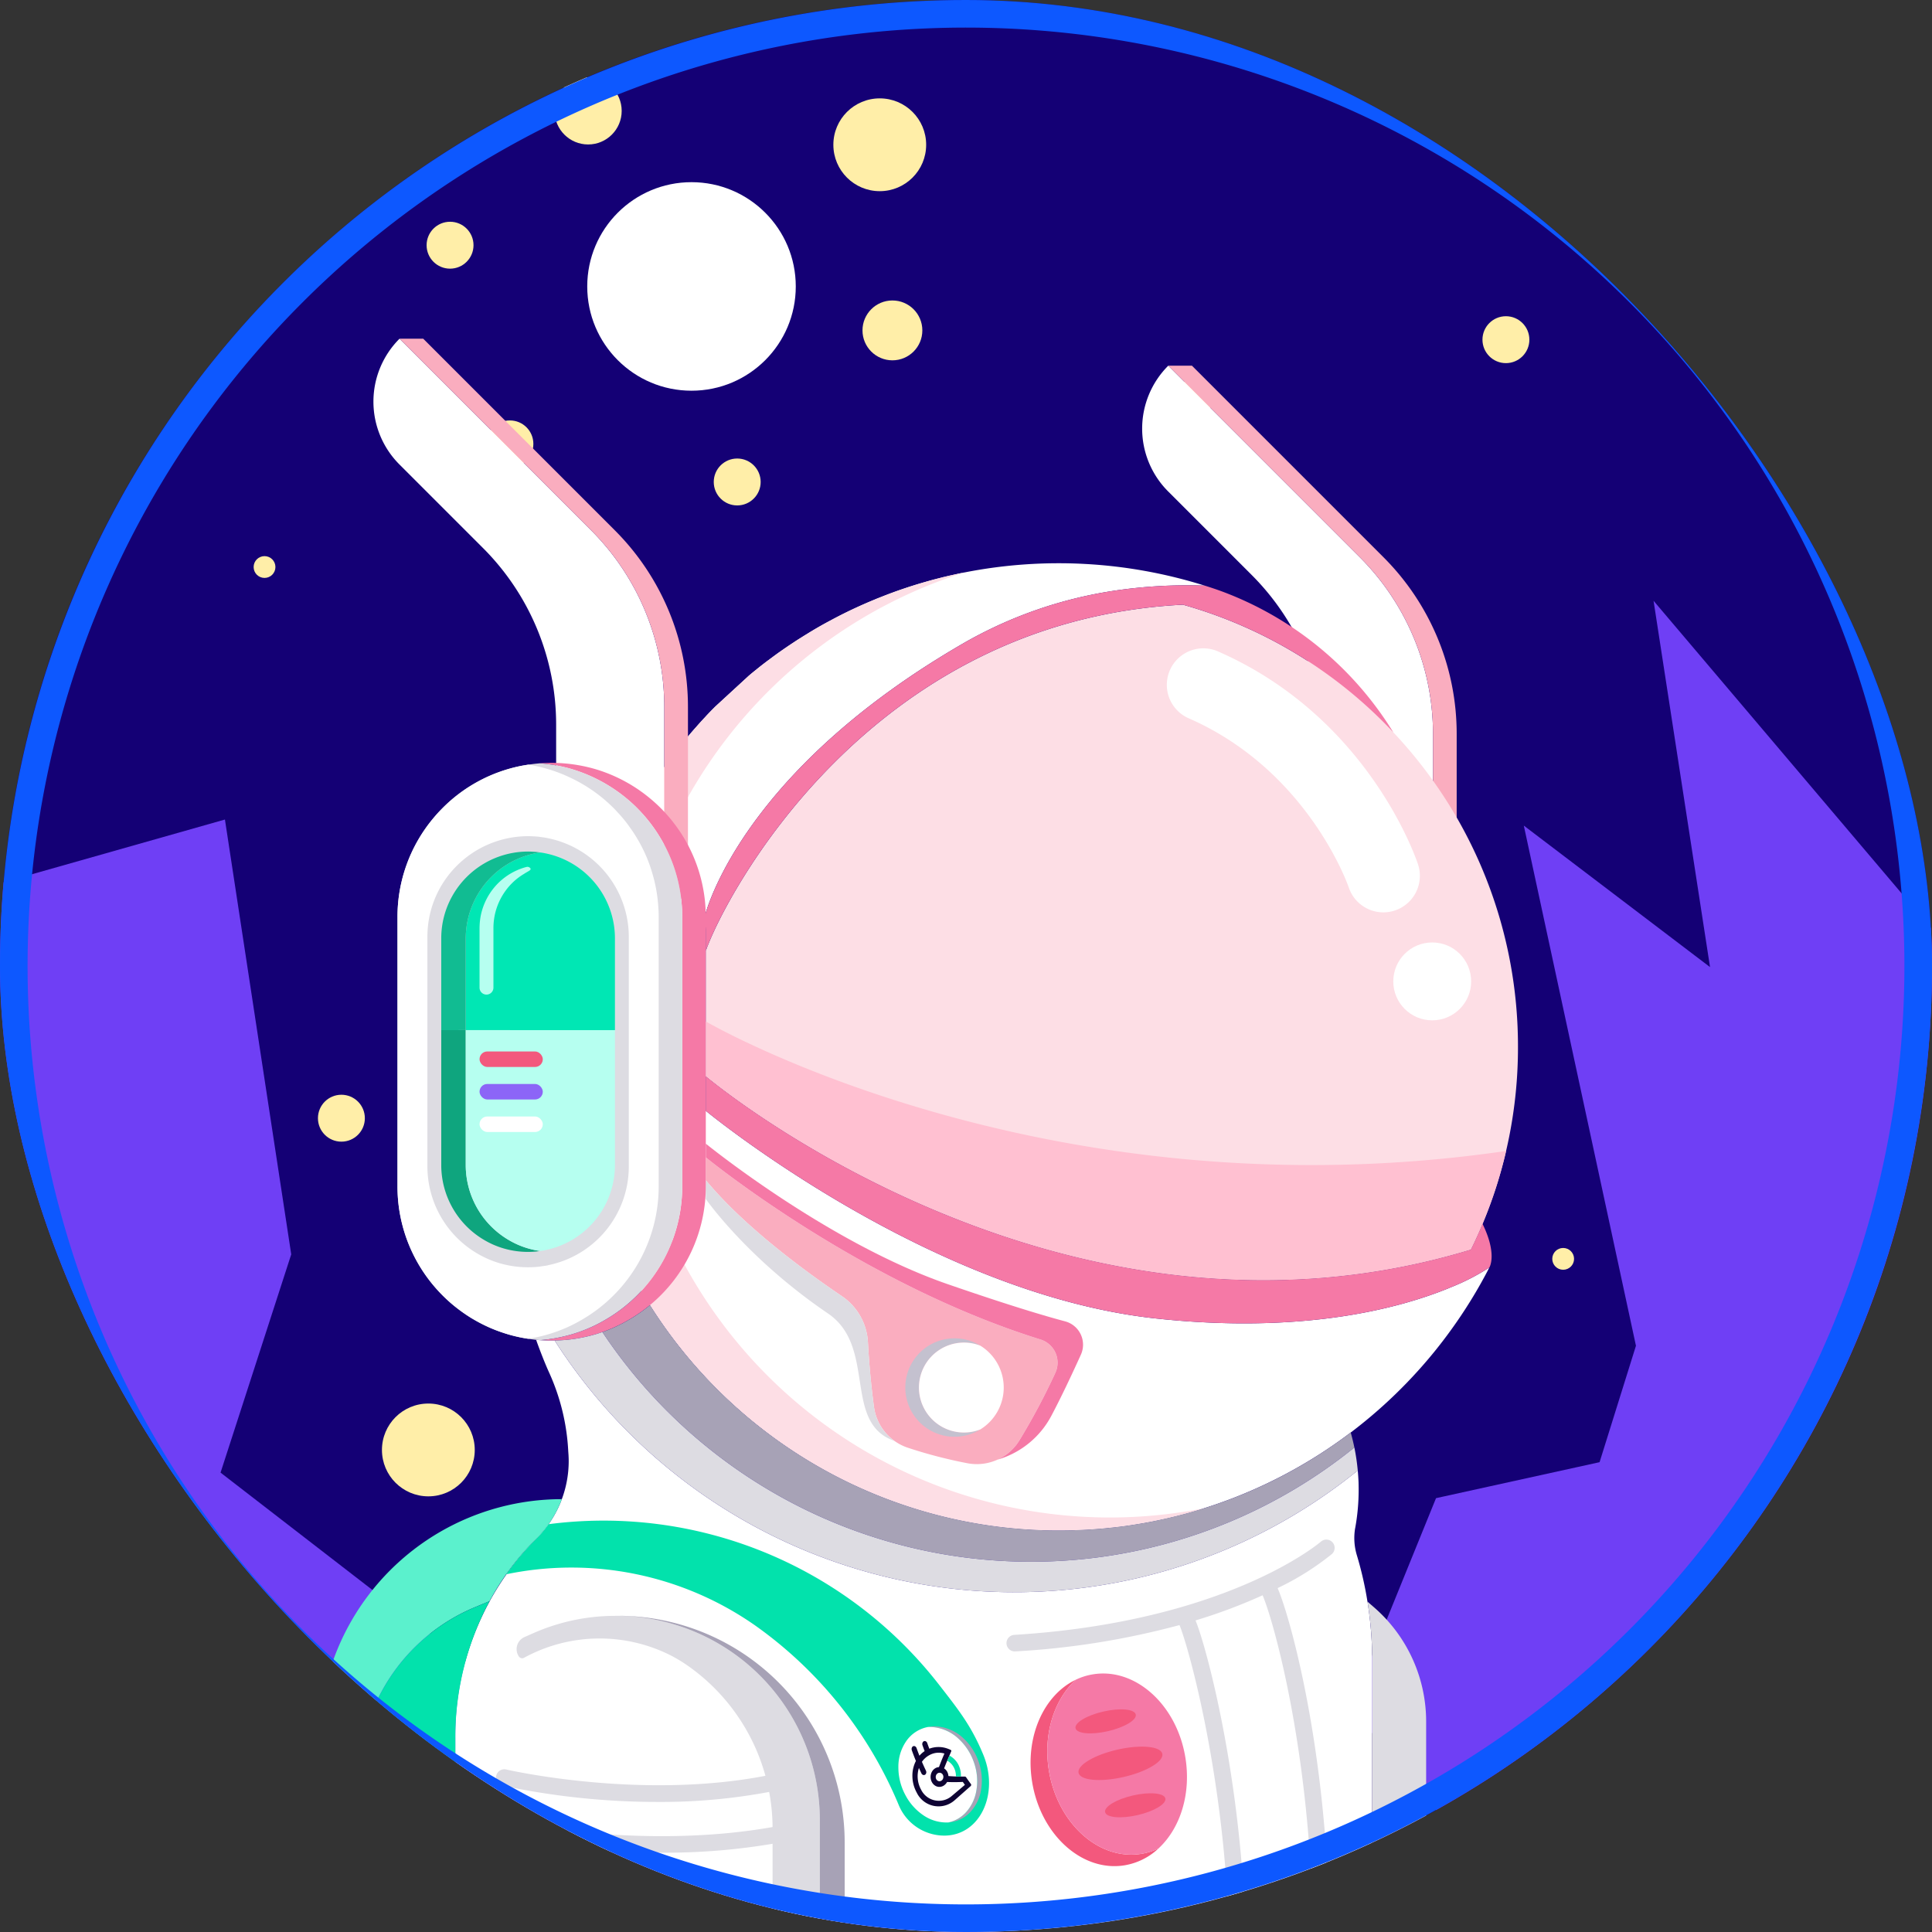 <svg id="Layer_1" data-name="Layer 1" xmlns="http://www.w3.org/2000/svg" xmlns:xlink="http://www.w3.org/1999/xlink" viewBox="0 0 350 350"><rect x="0" y="0" width="350" height="350" fill="#333333" stroke="none"/><defs><style>.cls-1{fill:none;}.cls-2{clip-path:url(#clip-path);}.cls-3{fill:#140075;}.cls-4{fill:#ffeea8;}.cls-5{fill:#fff;}.cls-6{fill:#6f3ff5;}.cls-7{fill:#faadbf;}.cls-8{fill:#fddee5;}.cls-9{fill:#ffc0d1;}.cls-10{fill:#f579a6;}.cls-11{fill:#c4c1cf;}.cls-12{fill:#dddce2;}.cls-13{fill:#0fa57e;}.cls-14{fill:#00e7b4;}.cls-15{fill:#11bc92;}.cls-16{fill:#b6fff0;}.cls-17{fill:#f3587d;}.cls-18{fill:#8c65f7;}.cls-19{fill:#a7a2b6;}.cls-20{fill:#02e2ac;}.cls-21{fill:#5bf1cd;}.cls-22{fill:#0e0333;}.cls-23{fill:#02e1ab;}.cls-24{fill:#0d58ff;}</style><clipPath id="clip-path"><rect class="cls-1" width="350" height="350" rx="175"/></clipPath></defs><g class="cls-2"><rect class="cls-3" width="350" height="350" rx="175"/><circle class="cls-4" cx="92.376" cy="80.414" r="4.249"/><circle class="cls-4" cx="81.532" cy="44.422" r="4.249"/><circle class="cls-4" cx="133.552" cy="87.314" r="4.249"/><circle class="cls-4" cx="272.811" cy="61.536" r="4.249"/><circle class="cls-4" cx="61.848" cy="202.573" r="4.249"/><circle class="cls-4" cx="216.515" cy="71.907" r="3.374"/><circle class="cls-4" cx="47.922" cy="102.722" r="1.974"/><circle class="cls-4" cx="283.182" cy="228.055" r="1.974"/><circle class="cls-4" cx="161.67" cy="59.855" r="5.421"/><circle class="cls-4" cx="159.377" cy="26.227" r="8.406"/><circle class="cls-4" cx="77.6" cy="262.671" r="8.406"/><circle class="cls-4" cx="106.544" cy="20.091" r="6.08"/><circle class="cls-5" cx="125.273" cy="51.892" r="18.889"/><polygon class="cls-6" points="426.667 302.222 404.971 282.009 410.87 264.722 408.168 236.945 299.557 108.836 309.786 175.194 276.053 149.566 296.368 243.8 289.778 264.889 260.148 271.407 244.741 309.333 296.296 371.556 321.07 358.381 331.797 408.143 370.417 383.267 391.734 320.8 426.667 302.222"/><polygon class="cls-6" points="39.956 266.779 52.759 227.239 40.75 148.466 -15.476 164.406 -18.3 173.438 -23.437 206.152 -21.371 233.022 -6.749 281.88 23.622 317.223 24.165 315.547 41.623 335.156 124.452 368.278 167.916 350.741 187.738 289.307 88.954 304.638 39.956 266.779"/><path class="cls-5" d="M259.602,132.949v34.75h-19.59v-31.54a45.223,45.223,0,0,0-13.25-31.99l-15.12-15.12a16.103,16.103,0,0,1,0-22.8l2.35,2.35,32.36,32.36A45.266,45.266,0,0,1,259.602,132.949Z"/><path class="cls-7" d="M263.892,132.949v34.75h-4.29v-34.75a45.266,45.266,0,0,0-13.25-31.99l-32.36-32.36-2.35-2.35h4.29l34.71,34.71A45.223,45.223,0,0,1,263.892,132.949Z"/><path class="cls-8" d="M274.996,189.648a82.741,82.741,0,0,1-6.419,32.068q-.979,2.367-2.116,4.655c-74.637,22.678-138.596-31.398-138.596-31.398V172.243c3.183-9.143,28.946-59.709,86.407-62.698h.018a83.109,83.109,0,0,1,38.116,23.118l.009.009A82.875,82.875,0,0,1,274.996,189.648Z"/><path class="cls-9" d="M272.845,208.508a80.757,80.757,0,0,1-4.267,13.208q-.979,2.367-2.116,4.655c-74.637,22.678-138.596-31.398-138.596-31.398v-9.928S188.915,220.746,272.845,208.508Z"/><path class="cls-5" d="M269.812,229.615a87.042,87.042,0,0,1-7.051,11.461,86.144,86.144,0,0,1-5.96,7.348,87.749,87.749,0,0,1-38.565,24.779c-.01,0-.019.01-.029.01-.067.019-.143.048-.21.067-.44.134-.89.268-1.33.402-.765.23-1.54.45-2.315.651-.498.134-.995.268-1.502.383-.746.191-1.502.363-2.258.526s-1.512.325-2.277.469-1.531.277-2.296.402c-.775.124-1.54.239-2.315.354h-.01c-.775.105-1.559.201-2.334.277-.708.076-1.416.143-2.133.21-.096.01-.191.01-.287.019q-2.038.172-4.104.23c-.402.019-.804.029-1.205.038-.603.01-1.205.019-1.808.019a87.494,87.494,0,0,1-74.069-40.833c-.191-.287-.373-.564-.545-.851-.354-.564-.689-1.129-1.024-1.703-.564-.957-1.1-1.933-1.626-2.918-.038-.076-.086-.153-.124-.23-.66-1.225-1.282-2.487-1.885-3.75-.153-.325-.306-.66-.459-.985-.277-.603-.545-1.215-.813-1.827a87.149,87.149,0,0,1-5.023-15.633c-.364-1.674-.689-3.377-.947-5.09q-.129-.761-.23-1.521a87.964,87.964,0,0,1-.861-12.275q0-1.851.086-3.674a84.725,84.725,0,0,1,.775-8.601,79.353,79.353,0,0,1,1.54-8.142,85.488,85.488,0,0,1,4.21-13.021c.383-.938.794-1.866,1.215-2.784a.585.585,0,0,1,.048-.115c.344-.746.689-1.483,1.052-2.22l.086-.191c.22-.44.44-.871.67-1.301v-.01c.134-.268.277-.536.411-.794l1.244-2.267v-.01l.536-.918v-.01c.105-.182.211-.354.316-.536l.612-1.014.182-.306c.364-.593.737-1.177,1.119-1.76.421-.66.861-1.32,1.311-1.961V139.999a1.458,1.458,0,0,0,.105-.153l.019-.019c.478-.698.976-1.387,1.483-2.076l.019-.029c.402-.545.804-1.081,1.215-1.607l.364-.459c.45-.584.918-1.167,1.387-1.732l.545-.66c.344-.411.698-.823,1.052-1.225l.584-.66c.421-.478.851-.947,1.292-1.416l.268-.297c.536-.574,1.081-1.129,1.636-1.684l6.037-5.549c.45-.383.909-.765,1.378-1.129a2.023,2.023,0,0,1,.22-.182q.832-.674,1.693-1.32.56-.416,1.119-.832c.431-.316.861-.631,1.301-.938.823-.584,1.665-1.148,2.507-1.703.431-.287.861-.564,1.301-.832.325-.21.651-.411.985-.612q2.138-1.335,4.363-2.507c.421-.23.842-.45,1.263-.67q3.2-1.65,6.554-3.033.603-.258,1.205-.488c2.507-1.005,5.08-1.885,7.702-2.65q.502-.144,1.005-.287c.851-.239,1.703-.459,2.564-.67a.971.971,0,0,1,.239-.057q.732-.187,1.464-.344c.421-.096.842-.191,1.272-.277.306-.067.603-.134.909-.191h.01a88.221,88.221,0,0,1,43.55,2.382,89.309,89.309,0,0,0-16.628.957,77.986,77.986,0,0,0-27.19,9.548c-36.585,21.201-45.148,44.076-46.573,48.773-.172.564-.239.871-.239.871a15.355,15.355,0,0,1,.258,2.832V201.238s40.287,33.179,81.56,37.618c26.807,2.88,44.258-1.875,53.213-5.568V233.279A39.631,39.631,0,0,0,269.812,229.615Z"/><path class="cls-8" d="M218.206,273.212c-.067.019-.143.048-.21.067-.44.134-.89.268-1.33.402-.765.23-1.54.45-2.315.651-.498.134-.995.268-1.502.383-.746.191-1.502.363-2.258.526s-1.512.325-2.277.469-1.531.277-2.296.402c-.765.134-1.54.249-2.315.354h-.01c-.775.105-1.559.201-2.334.277-.708.076-1.416.143-2.133.21-.096.01-.191.01-.287.019q-2.038.172-4.104.23c-.402.019-.804.029-1.205.038-.603.01-1.205.019-1.808.019a87.494,87.494,0,0,1-74.069-40.833c-.191-.287-.373-.564-.545-.851-.354-.564-.689-1.129-1.024-1.703-.564-.957-1.1-1.933-1.626-2.918-.038-.076-.086-.153-.124-.23-.66-1.225-1.282-2.487-1.885-3.75-.153-.325-.306-.66-.459-.985-.277-.603-.545-1.215-.813-1.827a87.149,87.149,0,0,1-5.023-15.633c-.364-1.674-.689-3.377-.947-5.09q-.129-.761-.23-1.521a87.964,87.964,0,0,1-.861-12.275q0-1.851.086-3.674a84.725,84.725,0,0,1,.775-8.601,79.353,79.353,0,0,1,1.54-8.142,85.488,85.488,0,0,1,4.21-13.021c.383-.938.794-1.866,1.215-2.784a.585.585,0,0,1,.048-.115c.344-.746.689-1.483,1.052-2.22l.086-.191c.22-.44.44-.871.67-1.301.134-.268.268-.536.411-.804l1.244-2.267v-.01l.536-.918q.143-.273.316-.545l.612-1.014.182-.306c.364-.593.737-1.177,1.119-1.76.421-.66.861-1.32,1.311-1.961a1.558,1.558,0,0,0,.105-.163l.019-.019c.478-.698.976-1.387,1.483-2.076l.019-.029c.402-.545.804-1.081,1.215-1.607l.364-.459c.45-.584.918-1.167,1.387-1.732l.545-.66c.344-.411.698-.823,1.052-1.225l.584-.66c.421-.478.851-.947,1.292-1.416l.268-.297c.536-.574,1.081-1.129,1.636-1.684l6.037-5.549c.45-.383.909-.765,1.378-1.129a2.023,2.023,0,0,1,.22-.182q.832-.674,1.693-1.32.56-.416,1.119-.832c.431-.316.861-.631,1.301-.938.823-.584,1.665-1.148,2.507-1.703.431-.287.861-.564,1.301-.832.325-.21.651-.411.985-.612q2.138-1.335,4.363-2.507c.421-.23.842-.45,1.263-.67q3.2-1.65,6.554-3.033.603-.258,1.205-.488c2.507-1.005,5.08-1.885,7.702-2.65q.502-.144,1.005-.287c.851-.239,1.703-.459,2.564-.67a.971.971,0,0,1,.239-.057q.732-.187,1.464-.344c.421-.096.842-.191,1.272-.277.306-.067.603-.134.909-.191a87.793,87.793,0,0,0-52.543,45.473c-.297.584-.574,1.177-.842,1.77h-.01c-.316.698-.631,1.406-.928,2.114-.258.584-.498,1.177-.727,1.77-.488,1.205-.947,2.421-1.368,3.655q-.962,2.741-1.732,5.559c-.526,1.904-.985,3.817-1.368,5.769q-.718,3.458-1.129,7.013a84.694,84.694,0,0,0-.603,9.137c-.019.44-.019.88-.019,1.32a87.694,87.694,0,0,0,.622,10.457,85.248,85.248,0,0,0,2.65,13.337q.129.488.287.976c.622,2.162,1.339,4.277,2.143,6.362.66,1.77,1.387,3.502,2.172,5.214h.01l.517,1.119q.918,1.952,1.942,3.846l.258.488c.756,1.406,1.559,2.784,2.392,4.133a87.697,87.697,0,0,0,91.807,39.991Z"/><path class="cls-10" d="M252.407,132.663a83.109,83.109,0,0,0-38.116-23.118h-.018c-57.461,2.989-83.224,53.555-86.407,62.698v-3.165a15.815,15.815,0,0,0-.256-2.839s5.793-25.869,46.81-49.64a77.787,77.787,0,0,1,27.183-9.549,89.691,89.691,0,0,1,16.629-.961h.009c1.111.344,2.187.705,3.236,1.093A61.721,61.721,0,0,1,252.407,132.663Z"/><path class="cls-10" d="M269.812,229.616a39.493,39.493,0,0,1-7.177,3.668v.009c-8.949,3.686-26.407,8.447-53.211,5.564-41.273-4.435-81.558-37.614-81.558-37.614v-6.269S191.824,249.049,266.461,226.371q1.137-2.288,2.116-4.655C271.302,227.279,269.812,229.616,269.812,229.616Z"/><path class="cls-7" d="M191.198,248.669a119.861,119.861,0,0,1-6.498,12.22,9.024,9.024,0,0,1-3.906,3.509c-.009,0-.026.009-.035.009a9.067,9.067,0,0,1-5.519.67,85.808,85.808,0,0,1-10.766-2.804,9.077,9.077,0,0,1-6.137-7.336c-.406-2.971-.846-7.027-1.102-11.762a10.771,10.771,0,0,0-4.726-8.367c-6.269-4.232-17.599-12.459-24.644-21.002v-4.135c2.83,2.292,29.37,23.259,60.609,32.985A4.392,4.392,0,0,1,191.198,248.669Z"/><path class="cls-10" d="M195.81,245.416c-1.464,3.236-3.456,7.495-5.29,10.96a16.097,16.097,0,0,1-9.593,7.988,1.003,1.003,0,0,0-.132.035,9.024,9.024,0,0,0,3.906-3.509,119.861,119.861,0,0,0,6.498-12.22,4.392,4.392,0,0,0-2.724-6.013c-31.239-9.725-57.778-30.692-60.609-32.985V207.185s22.025,17.925,43.874,25.473c10.827,3.738,17.37,5.696,21.223,6.719A4.376,4.376,0,0,1,195.81,245.416Z"/><path class="cls-1" d="M180.794,264.399c-.009,0-.026.009-.035.009"/><path class="cls-11" d="M174.631,259.514a8.131,8.131,0,0,0,2.971-.564,8.818,8.818,0,0,1-4.682,1.331,8.914,8.914,0,1,1,0-17.828,8.818,8.818,0,0,1,4.682,1.331,8.146,8.146,0,1,0-2.971,15.73Z"/><path class="cls-5" d="M181.835,251.367a8.907,8.907,0,0,1-4.232,7.583,8.147,8.147,0,1,1,0-15.165A8.908,8.908,0,0,1,181.835,251.367Z"/><path class="cls-12" d="M162.032,261.031c-9.434-3.236-3.139-17.035-12.035-23.083-14.698-9.999-22.131-20.738-22.131-20.738v-3.403c7.045,8.544,18.375,16.77,24.644,21.002a10.771,10.771,0,0,1,4.726,8.367c.256,4.735.697,8.791,1.102,11.762A9.001,9.001,0,0,0,162.032,261.031Z"/><path class="cls-5" d="M120.34,128.06v34.75H100.75V131.27A45.223,45.223,0,0,0,87.5,99.28L72.38,84.16a16.103,16.103,0,0,1,0-22.8l2.35,2.35,32.36,32.36A45.266,45.266,0,0,1,120.34,128.06Z"/><path class="cls-7" d="M124.63,128.06v34.75h-4.29V128.06a45.266,45.266,0,0,0-13.25-31.99L74.73,63.71l-2.35-2.35h4.29l34.71,34.71A45.223,45.223,0,0,1,124.63,128.06Z"/><path class="cls-5" d="M250.609,165.283a6.615,6.615,0,0,1-6.283-4.555c-.063-.187-7.33-21.167-29.047-30.632a6.613,6.613,0,0,1,5.283-12.124c27.299,11.897,35.976,37.551,36.332,38.637a6.618,6.618,0,0,1-6.285,8.674Z"/><circle class="cls-5" cx="259.46" cy="177.789" r="7.054"/><path class="cls-10" d="M127.863,166.146v48.774a27.876,27.876,0,0,1-10.113,21.507,27.287,27.287,0,0,1-3.98,2.755,26.635,26.635,0,0,1-5.731,2.487,28.261,28.261,0,0,1-8.094,1.186h-.029c-.718,0-1.425-.019-2.114-.076a28.412,28.412,0,0,0,5.96-1.11A26.712,26.712,0,0,0,109.504,239.182a27.903,27.903,0,0,0,14.045-22.712c.038-.517.048-1.033.048-1.55V166.146a28.425,28.425,0,0,0-.459-5.051,27.456,27.456,0,0,0-2.784-8.027c-.23-.431-.469-.861-.727-1.282a27.421,27.421,0,0,0-3.54-4.707c-.172-.191-.354-.373-.536-.555v-.01l-.134-.134c-.631-.631-1.282-1.225-1.971-1.789a28.306,28.306,0,0,0-9.682-5.205c-.21-.067-.431-.124-.641-.191a29.441,29.441,0,0,0-5.319-.918c.689-.048,1.397-.076,2.114-.076h.029a26.842,26.842,0,0,1,3.176.182,28.532,28.532,0,0,1,4.918,1.005,27.967,27.967,0,0,1,6.84,3.148c.411.258.813.526,1.205.813.316.22.622.45.928.689a28.27,28.27,0,0,1,2.612,2.287l.057.057a27.185,27.185,0,0,1,2.449,2.803,27.76,27.76,0,0,1,5.272,11.911,26.34,26.34,0,0,1,.44,4.277C127.863,165.629,127.863,165.888,127.863,166.146Z"/><path class="cls-12" d="M123.596,166.146v48.774c0,.517-.01,1.033-.048,1.55A27.922,27.922,0,0,1,109.504,239.182a26.712,26.712,0,0,1-5.74,2.487,28.412,28.412,0,0,1-5.96,1.11c-.22-.019-.45-.048-.67-.057-.478-.057-.957-.115-1.435-.191-.421-.057-.832-.134-1.234-.211h-.01a24.114,24.114,0,0,1-2.354-.574c-.258-.077-.517-.153-.765-.239a27.088,27.088,0,0,1-2.631-.995,25.952,25.952,0,0,1-3.157-1.636c0-.01-.01,0-.01,0a28.505,28.505,0,0,1-3.817-2.765c-.593-.507-1.167-1.052-1.713-1.607q-.832-.847-1.579-1.751a27.875,27.875,0,0,1-6.42-17.833V166.146a27.836,27.836,0,0,1,6.42-17.833q.746-.904,1.579-1.751a27.708,27.708,0,0,1,14.456-7.826c.402-.077.813-.144,1.234-.211.478-.067.957-.134,1.435-.182.22-.019.45-.048.67-.067a29.441,29.441,0,0,1,5.319.918c.21.067.431.124.641.191a28.306,28.306,0,0,1,9.682,5.205c.689.564,1.339,1.158,1.971,1.789l.134.134v.01c.182.182.364.364.536.555a27.421,27.421,0,0,1,3.54,4.707c.258.421.498.851.727,1.282a27.456,27.456,0,0,1,2.784,8.027A28.425,28.425,0,0,1,123.596,166.146Z"/><path class="cls-5" d="M119.329,166.146v48.774a28.198,28.198,0,0,1-.22,3.502A27.911,27.911,0,0,1,105.237,239.182a26.71,26.71,0,0,1-5.74,2.487,27.382,27.382,0,0,1-3.798.861c-.421-.057-.832-.134-1.234-.211h-.01c-.794-.163-1.588-.354-2.354-.574-.258-.077-.517-.153-.765-.239a27.088,27.088,0,0,1-2.631-.995,30.758,30.758,0,0,1-3.157-1.636c0-.01-.01,0-.01,0a30.299,30.299,0,0,1-3.817-2.765c-.593-.517-1.167-1.052-1.713-1.607q-.832-.847-1.579-1.751a27.875,27.875,0,0,1-6.42-17.833V166.146a27.836,27.836,0,0,1,6.42-17.833q.746-.904,1.579-1.751a27.708,27.708,0,0,1,14.456-7.826c.402-.077.813-.144,1.234-.211a27.399,27.399,0,0,1,3.798.871,26.29,26.29,0,0,1,3.626,1.397,27.631,27.631,0,0,1,8.027,5.587c.23.23.459.469.67.708a24.768,24.768,0,0,1,2.076,2.497v.01a27.203,27.203,0,0,1,2.191,3.473,26.769,26.769,0,0,1,2.172,5.425,26.363,26.363,0,0,1,.612,2.602,29.462,29.462,0,0,1,.421,3.693C119.32,165.237,119.329,165.687,119.329,166.146Z"/><path class="cls-12" d="M95.666,229.578a18.254,18.254,0,0,1-5.28-.772,18.038,18.038,0,0,1-3.766-1.632,18.296,18.296,0,0,1-9.191-15.849V169.734a18.443,18.443,0,0,1,.289-3.284,18.119,18.119,0,0,1,5.047-9.618,18.3,18.3,0,0,1,12.902-5.351c.625,0,1.187.041,1.731.081l.08.006.275.036c.162.022.32.044.475.071a9.203,9.203,0,0,1,1.074.183,18.25,18.25,0,0,1,14.612,17.876v41.598A18.246,18.246,0,0,1,99.26,229.209l-.001.015c-.337.07-.682.117-1.034.16-.156.028-.314.05-.477.072l-.26.034a17.902,17.902,0,0,1-1.807.087Z"/><path class="cls-13" d="M97.852,226.627c-.197.039-.401.063-.613.087a14.653,14.653,0,0,1-1.557.079h-.016a15.703,15.703,0,0,1-4.554-.668,15.277,15.277,0,0,1-3.24-1.4,15.735,15.735,0,0,1-7.935-13.676V186.613l4.436.008v24.427a15.752,15.752,0,0,0,7.935,13.676,15.298,15.298,0,0,0,5.544,1.903Z"/><path class="cls-14" d="M98.757,154.581a8.674,8.674,0,0,0-.904-.149,16.634,16.634,0,0,0-2.304.511A15.753,15.753,0,0,0,84.632,167.172a16.087,16.087,0,0,0-.26,2.839V186.613l27.03.008V170.011A15.719,15.719,0,0,0,98.757,154.581Z"/><path class="cls-15" d="M97.852,154.432a16.639,16.639,0,0,0-2.304.511A15.753,15.753,0,0,0,84.632,167.172a16.086,16.086,0,0,0-.26,2.839V186.613l-4.436.008V170.011a16.082,16.082,0,0,1,.252-2.839,15.748,15.748,0,0,1,15.477-12.906h.016c.527,0,1.038.039,1.557.079C97.451,154.369,97.656,154.392,97.852,154.432Z"/><path class="cls-14" d="M94.95,158.301c-.008,0-.016.008-.024.016a11.103,11.103,0,0,0-2.186,1.699,11.49,11.49,0,0,0-3.161,6.024A11.898,11.898,0,0,0,89.39,168.108v10.814a1.258,1.258,0,0,1-2.517,0V168.108a12.719,12.719,0,0,1,.189-2.068,11.546,11.546,0,0,1,3.162-6.024,11.363,11.363,0,0,1,4.782-2.855c.087-.031.346-.094.346-.094a.671.671,0,0,1,.724.22C96.303,157.64,95.737,157.782,94.95,158.301Z"/><path class="cls-16" d="M111.403,186.621v24.435A15.717,15.717,0,0,1,98.757,226.478c-.134-.024,0,.016,0,.016-.299.055-.598.094-.904.134a15.298,15.298,0,0,1-5.544-1.903,15.752,15.752,0,0,1-7.935-13.676V186.621Z"/><path class="cls-16" d="M94.95,158.301c-.008,0-.016.008-.024.016a11.103,11.103,0,0,0-2.186,1.699,11.49,11.49,0,0,0-3.161,6.024A11.898,11.898,0,0,0,89.39,168.108v10.814a1.258,1.258,0,0,1-2.517,0V168.108a12.719,12.719,0,0,1,.189-2.068,11.546,11.546,0,0,1,3.162-6.024,11.363,11.363,0,0,1,4.782-2.855c.087-.031.346-.094.346-.094a.671.671,0,0,1,.724.22C96.303,157.64,95.737,157.782,94.95,158.301Z"/><rect class="cls-17" x="86.873" y="190.481" width="11.46" height="2.812" rx="1.406"/><rect class="cls-18" x="86.873" y="196.37" width="11.46" height="2.812" rx="1.406"/><rect class="cls-5" x="86.873" y="202.26" width="11.46" height="2.812" rx="1.406"/><path class="cls-19" d="M245.358,262.229a93.258,93.258,0,0,1-136.227-20.914,26.506,26.506,0,0,0,4.64-2.133,27.287,27.287,0,0,0,3.98-2.755A87.494,87.494,0,0,0,191.82,277.259c.603,0,1.205-.01,1.808-.019.402-.01.804-.019,1.205-.038q2.067-.057,4.104-.23c.096-.01.191-.01.287-.019.718-.057,1.425-.124,2.133-.21.785-.077,1.559-.172,2.334-.277h.01c.775-.105,1.55-.22,2.315-.354.775-.115,1.531-.249,2.296-.402.765-.144,1.521-.297,2.277-.469.756-.163,1.512-.335,2.258-.526.507-.124,1.005-.249,1.502-.383.775-.201,1.55-.421,2.315-.651.44-.124.89-.258,1.33-.402.067-.019.143-.048.21-.067.01,0,.019-.01.029-.01a87.325,87.325,0,0,0,26.463-13.691C244.947,260.412,245.167,261.311,245.358,262.229Z"/><path class="cls-12" d="M245.97,266.391A98.819,98.819,0,0,1,100.482,242.846a28.165,28.165,0,0,0,7.558-1.177c.364-.115.727-.23,1.091-.354a93.258,93.258,0,0,0,136.227,20.914A38.278,38.278,0,0,1,245.97,266.391Z"/><path class="cls-5" d="M248.582,300.766V349.943H82.486V314.916a50.71,50.71,0,0,1,14.666-36.164,19.789,19.789,0,0,0,5.874-14.054c0-.45-.019-.89-.048-1.339l-.01-.019a.852.852,0,0,0-.01-.22.677.677,0,0,0-.01-.134,39.162,39.162,0,0,0-3.425-14.236c-1.014-2.21-2.095-5.157-2.344-5.874a.797.797,0,0,0-.038-.115l-.01-.038c.22.01.45.038.67.057.689.057,1.397.076,2.114.076h.029c.182,0,.354,0,.536-.01A98.819,98.819,0,0,0,245.97,266.391c.067.708.115,1.425.143,2.143.01.459.019.918.019,1.378a38.412,38.412,0,0,1-.631,6.936.035.035,0,0,1-.01.029,10.754,10.754,0,0,0,.335,4.927,63.939,63.939,0,0,1,1.904,8.352h.01c.048.344.105.689.153,1.033A66.779,66.779,0,0,1,248.582,300.766Z"/><path class="cls-17" d="M209.873,334.864a11.83,11.83,0,0,1-6.07,3.042c-7.654,1.301-15.173-5.386-16.796-14.936-1.391-8.204,2.018-15.848,7.865-18.662-3.926,3.64-5.96,9.927-4.832,16.585,1.623,9.541,9.133,16.229,16.787,14.937A11.428,11.428,0,0,0,209.873,334.864Z"/><path class="cls-10" d="M209.873,334.864a11.428,11.428,0,0,1-3.046.965c-7.654,1.292-15.165-5.396-16.787-14.937-1.128-6.658.906-12.945,4.832-16.585a11.244,11.244,0,0,1,3.063-.975c7.654-1.301,15.173,5.386,16.787,14.937C215.85,324.927,213.817,331.223,209.873,334.864Z"/><ellipse class="cls-17" cx="200.298" cy="311.841" rx="5.596" ry="1.827" transform="translate(-64.505 52.528) rotate(-12.887)"/><ellipse class="cls-17" cx="205.659" cy="327.045" rx="5.596" ry="1.827" transform="translate(-67.761 54.106) rotate(-12.887)"/><ellipse class="cls-17" cx="202.978" cy="319.443" rx="7.784" ry="2.541" transform="translate(-66.133 53.317) rotate(-12.887)"/><path class="cls-12" d="M231.452,287.698a49.018,49.018,0,0,0,9.842-6.178,1.5,1.5,0,0,0-1.986-2.248c-.165.146-16.938,14.523-55.568,16.901a1.5,1.5,0,0,0,.091,2.997c.03,0,.062-.001.093-.003a144.774,144.774,0,0,0,29.754-4.769c1.836,4.497,8.143,27.844,8.955,55.544h3.002c-.799-27.893-6.939-51.213-9.05-56.386a98.558,98.558,0,0,0,12.15-4.556c2.076,4.86,8.79,29.019,9.091,60.942h3C240.526,316.987,233.648,292.705,231.452,287.698Z"/><path class="cls-12" d="M119.221,326.439a135.063,135.063,0,0,1-28.17-2.952,1.5,1.5,0,1,1,.685-2.92c.241.057,24.308,5.582,47.214,1.081a1.5,1.5,0,1,1,.578,2.943A106.108,106.108,0,0,1,119.221,326.439Z"/><path class="cls-12" d="M119.887,335.632a155.15,155.15,0,0,1-31.543-3.246,1.5,1.5,0,1,1,.685-2.92c.268.062,27.092,6.222,52.628,1.204a1.5,1.5,0,0,1,.578,2.943A116.844,116.844,0,0,1,119.887,335.632Z"/><path class="cls-12" d="M148.52,329.72V350h-8.56V331.3a36.039,36.039,0,0,0-15.26-29.47,26.663,26.663,0,0,0-2.72-1.69c-.01-.01-.02-.02-.03-.02a28.571,28.571,0,0,0-27.01.2.711.711,0,0,1-.94-.23,2.339,2.339,0,0,1-.41-1.33,2.385,2.385,0,0,1,1.43-2.19l1.49-.66a37.28,37.28,0,0,1,6.18-2.12,36.908,36.908,0,0,1,8.23-1.06c.26,0,.51,0,.76-.01a36.573,36.573,0,0,1,8.99,1.15,36.993,36.993,0,0,1,27.85,35.85Z"/><path class="cls-19" d="M153.02,349.943V333.74a41.056,41.056,0,0,0-41.34-41.02,36.573,36.573,0,0,1,8.99,1.15,36.993,36.993,0,0,1,27.85,35.85v20.223Z"/><path class="cls-20" d="M136.751,294.432a75.315,75.315,0,0,1,26.049,32.533,8.951,8.951,0,0,0,8.245,5.573h0c6.549,0,9.996-7.615,7.092-14.641-2.186-5.289-4.506-8.167-7.997-12.664a76.993,76.993,0,0,0-70.778-29.109,19.798,19.798,0,0,1-2.21,2.627,47.527,47.527,0,0,0-5.432,6.441A58.046,58.046,0,0,1,136.751,294.432Z"/><path class="cls-21" d="M101.783,271.586a19.608,19.608,0,0,1-4.63,7.166,48.08,48.08,0,0,0-8.467,11.308l-2.688,1.119a34.119,34.119,0,0,0-20.971,31.476v27.287h-7.223V315.566A43.978,43.978,0,0,1,101.783,271.586Z"/><path class="cls-19" d="M177.74,324.198a7.735,7.735,0,0,1-2.024,4.143,6.092,6.092,0,0,1-3.858,1.813.159.159,0,0,1-.065-0,6.076,6.076,0,0,0,3.073-1.698,7.735,7.735,0,0,0,2.024-4.143,10.136,10.136,0,0,0-.436-4.994,10.375,10.375,0,0,0-2.722-4.252,7.793,7.793,0,0,0-5.618-2.208,5.17,5.17,0,0,1,.835-.112,7.827,7.827,0,0,1,5.634,2.206,10.464,10.464,0,0,1,2.722,4.252A10.231,10.231,0,0,1,177.74,324.198Z"/><path class="cls-5" d="M176.889,324.313a7.735,7.735,0,0,1-2.024,4.143,6.076,6.076,0,0,1-3.073,1.698,7.447,7.447,0,0,1-4.335-1.18,10.076,10.076,0,0,1-3.445-3.794,10.547,10.547,0,0,1-1.262-5.058,8.101,8.101,0,0,1,1.338-4.568,6.19,6.19,0,0,1,4.017-2.693l.008-.001a7.793,7.793,0,0,1,5.618,2.208,10.375,10.375,0,0,1,2.722,4.252A10.136,10.136,0,0,1,176.889,324.313Z"/><path class="cls-22" d="M174.911,321.874a.291.291,0,0,0-.146-.036c-.153.001-.399.004-.689.001-.277 0-.594-.005-.901-.014-.631-.019-1.222-.064-1.361-.076a1.865,1.865,0,0,0-.232-.801,1.646,1.646,0,0,0-.55-.586q.274-.708.567-1.402.196-.465.4-.922l.004-.009q.144-.349.292-.695c.081-.153.06-.254-.08-.323a5.078,5.078,0,0,0-.559-.235,4.763,4.763,0,0,0-3.303.017q-.192-.503-.374-1.017a.557.557,0,0,0-.239-.306.399.399,0,0,0-.511.071.552.552,0,0,0-.111.181.638.638,0,0,0-.04.223.68.68,0,0,0,.039.228q.189.535.39,1.057a4.579,4.579,0,0,0-.944.835q-.264-.67-.51-1.36a.61.61,0,0,0-.247-.325.404.404,0,0,0-.35-.048.396.396,0,0,0-.164.112.552.552,0,0,0-.109.187.712.712,0,0,0-.036.232.747.747,0,0,0,.044.239q.348.974.733,1.911a5.849,5.849,0,0,0-.633,2.832,6.276,6.276,0,0,0,.776,2.89,4.388,4.388,0,0,0,6.939,1.339q1.404-1.241,2.818-2.492a.343.343,0,0,0,.105-.171.273.273,0,0,0-.016-.186q-.459-.609-.892-1.253A.293.293,0,0,0,174.911,321.874Zm-.11,1.47-2.358,1.996a3.577,3.577,0,0,1-5.579-1.128,4.995,4.995,0,0,1-.601-1.932,4.906,4.906,0,0,1,.209-1.995q.221.492.453.973a.54.54,0,0,0,.274.276.408.408,0,0,0,.349-.009.432.432,0,0,0,.15-.13.561.561,0,0,0,.09-.189.603.603,0,0,0,.016-.22.635.635,0,0,0-.06-.212q-.377-.785-.726-1.602a3.802,3.802,0,0,1,1.3-1.185,3.521,3.521,0,0,1,2.773-.317q-.522,1.205-.989,2.456a1.53,1.53,0,0,0-.777.278,1.719,1.719,0,0,0-.556.675,1.956,1.956,0,0,0-.181.906,1.977,1.977,0,0,0,.25.896,1.674,1.674,0,0,0,.609.632,1.423,1.423,0,0,0,.798.198,1.518,1.518,0,0,0,.78-.271,1.818,1.818,0,0,0,.565-.65l-.008.034q1.429.061,2.842-.013Q174.61,323.08,174.801,323.344Zm-4-1.834a.82.82,0,0,1,.099.424.839.839,0,0,1-.128.42.732.732,0,0,1-.317.28.626.626,0,0,1-.401.038.679.679,0,0,1-.35-.221.806.806,0,0,1-.179-.407.839.839,0,0,1,.058-.448.733.733,0,0,1,.27-.334.641.641,0,0,1,.524-.091A.695.695,0,0,1,170.801,321.51Z"/><path class="cls-23" d="M173.577,319.609a4.287,4.287,0,0,1,.499,2.231c-.277 0-.594-.005-.901-.014a3.306,3.306,0,0,0-.404-1.681,3.006,3.006,0,0,0-1.171-1.184q.196-.465.4-.922A3.922,3.922,0,0,1,173.577,319.609Z"/><path class="cls-12" d="M258.36,311.883V350l-9.778-.057V300.766a66.779,66.779,0,0,0-.689-9.577c-.048-.344-.105-.689-.153-1.033l1.167,1.014A27.429,27.429,0,0,1,258.36,311.883Z"/><path class="cls-20" d="M88.686,290.06a52.255,52.255,0,0,0-6.2,24.856V349.943H65.026v-27.287a34.119,34.119,0,0,1,20.971-31.476Z"/><path class="cls-24" d="M175,0A175,175,0,1,0,350,175,175,175,0,0,0,175,0Zm0,345A170,170,0,1,1,345,175,169.996,169.996,0,0,1,175,345Z"/></g></svg>